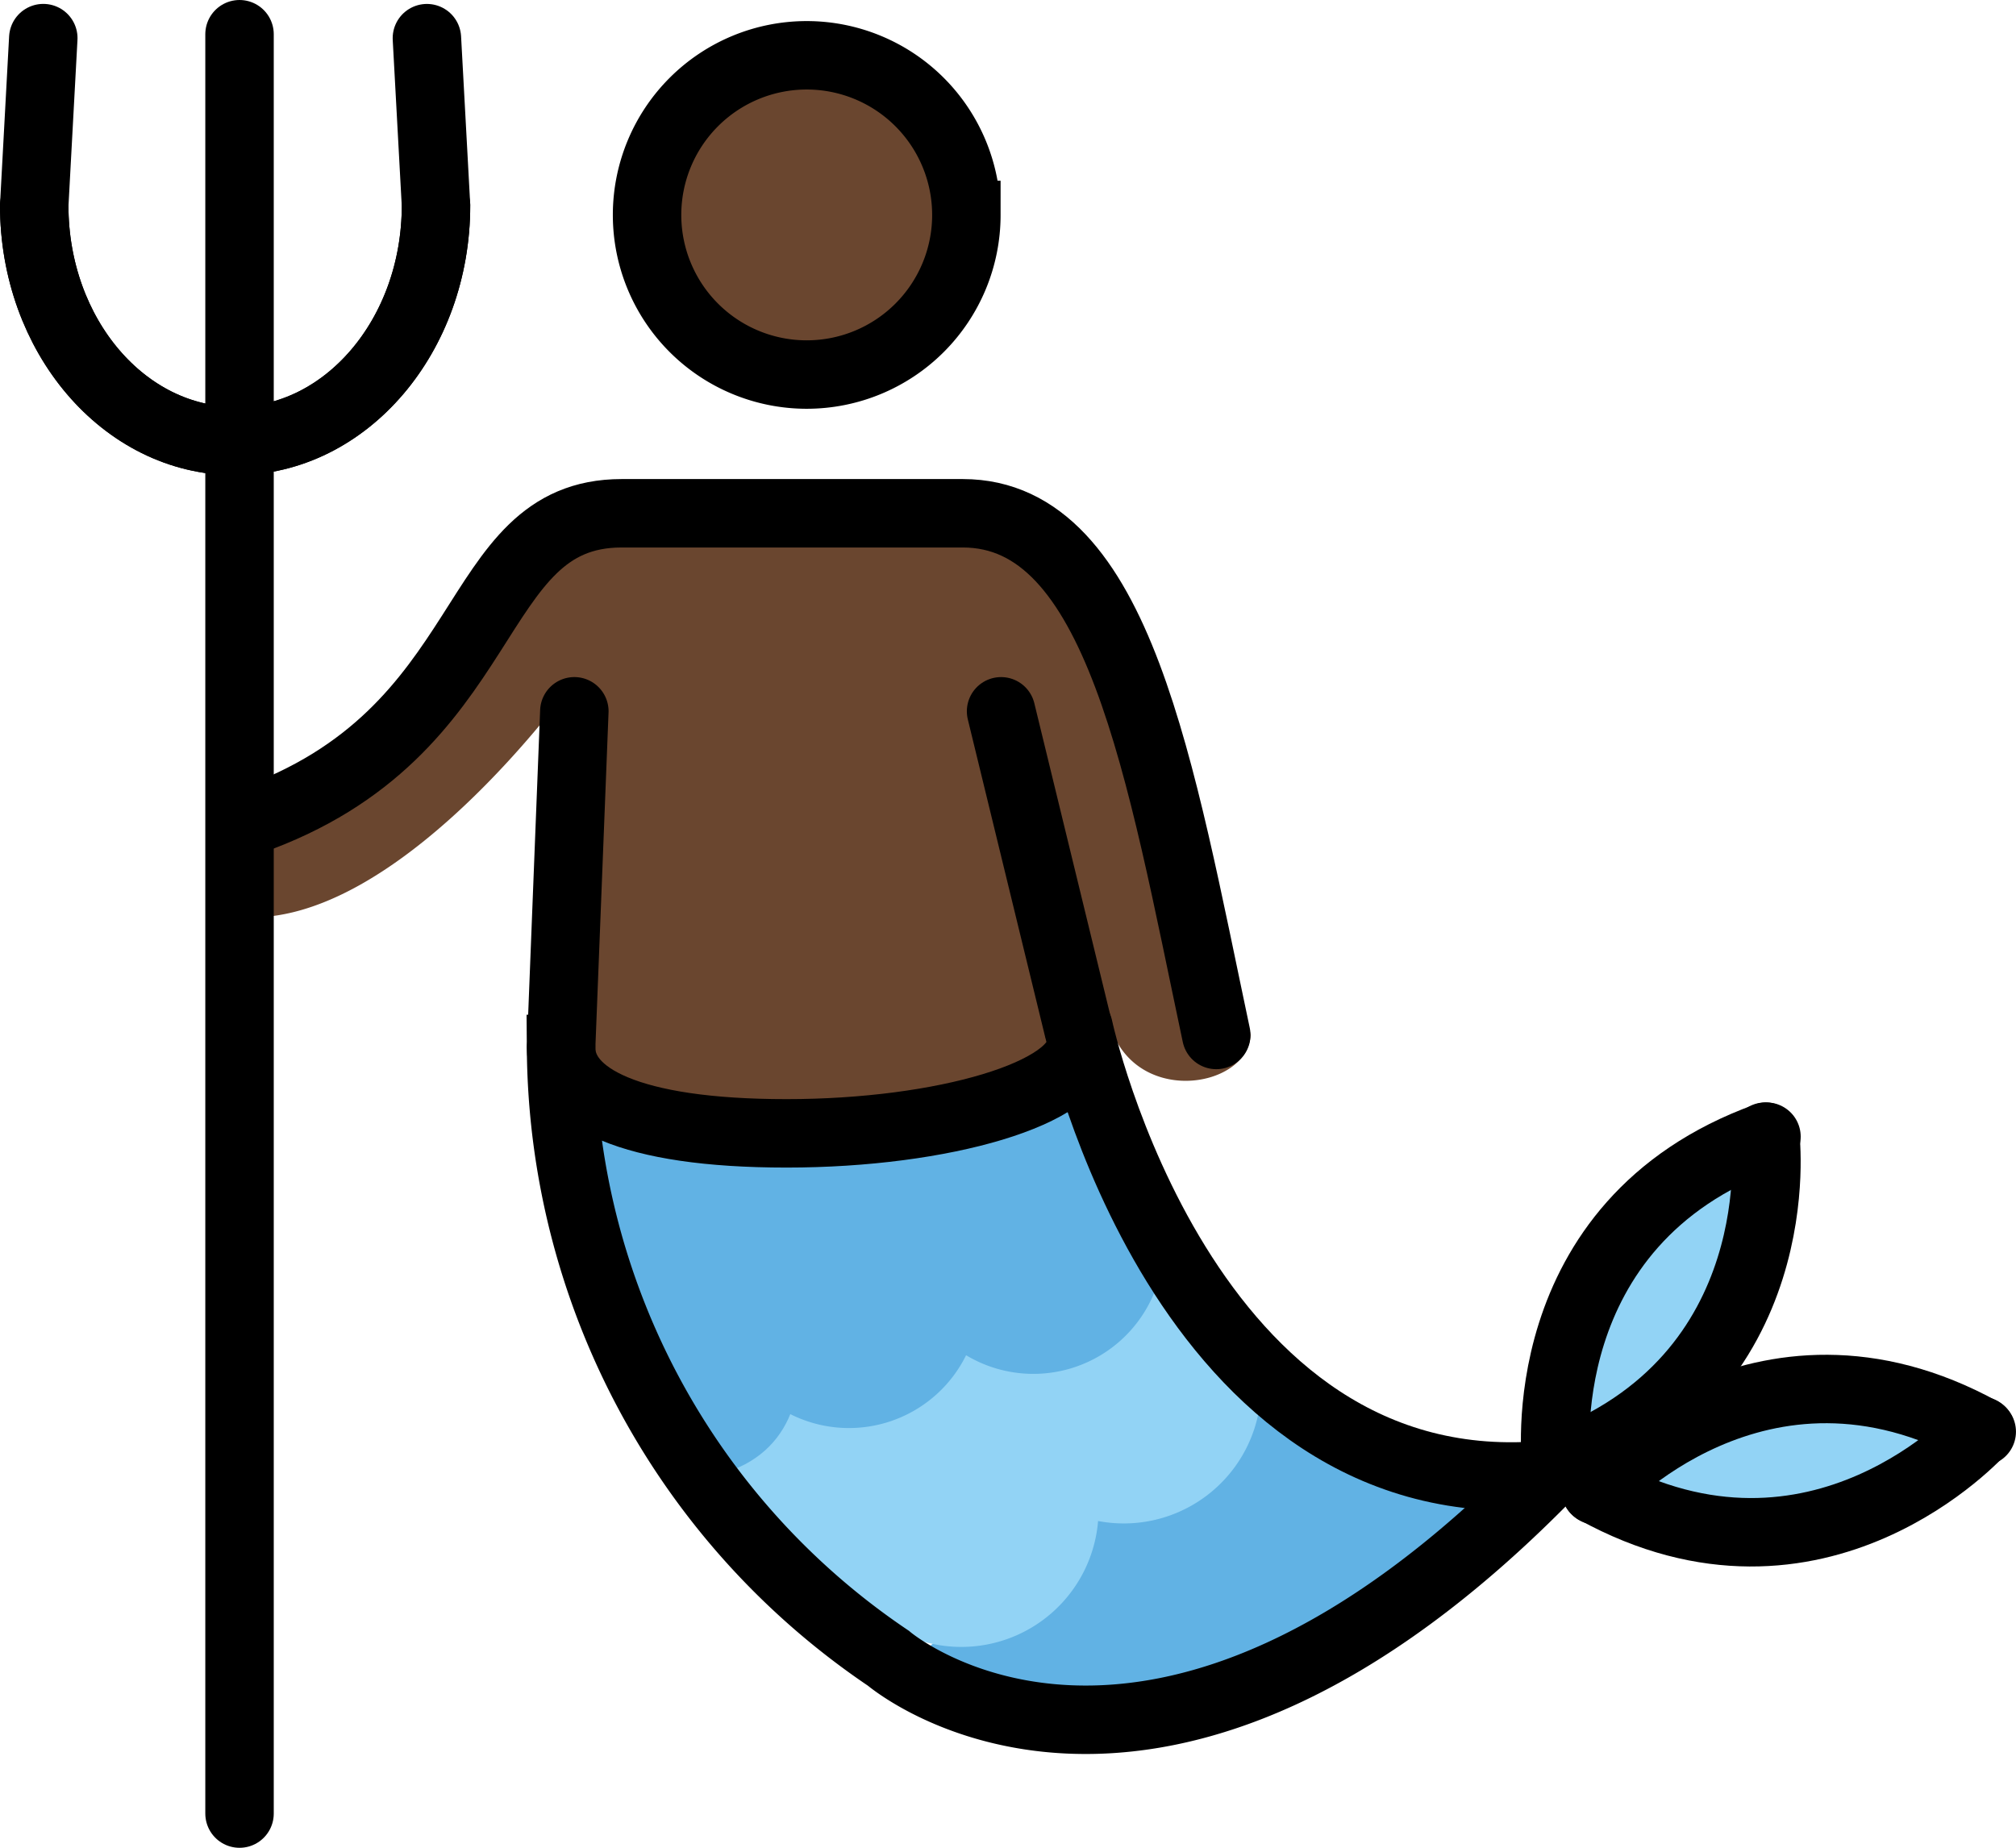 <svg xmlns="http://www.w3.org/2000/svg" xmlns:svg="http://www.w3.org/2000/svg" id="emoji" width="58.907" height="54" version="1.1" viewBox="0 0 58.907 54"><g id="color" transform="translate(-7.957,-10.363)"><path id="path1" fill="#61b2e4" d="m 33.892,59.467 10.457,-8.456 8.047,3.77 c 0,0 -8.818,11.164 -18.504,4.686 z"/><path id="path2" fill="#92d3f5" d="m 26.857,51.72 a 3.364,3.364 0 0 0 2.631,-2.907 c 0.486,-2.61 3.855,2.765 4.943,-1.647 0,0 6.944,1.493 6.043,-2.197 l 4.106,5.176 c 0,0 -1.657,4.155 -5.894,3.113 0,0 1.43,5.9 -3.445,4.23 0,0 0.646,1.893 -3.547,0.129 z"/><path id="path3" fill="none" stroke="#92d3f5" stroke-linecap="round" stroke-miterlimit="10" stroke-width="2" d="m 38.671,53.009 a 3.01,3.01 0 0 1 -4.747,3.608"/><path id="path4" fill="none" stroke="#92d3f5" stroke-linecap="round" stroke-miterlimit="10" stroke-width="2" d="m 43.423,49.399 a 3.013,3.013 0 0 1 -4.752,3.61"/><path id="path5" fill="none" stroke="#61b2e4" stroke-linecap="round" stroke-miterlimit="10" stroke-width="2" d="m 30.152,49.285 c 0.358,1.373 0.087,2.692 -1.231,3.129 -1.32,0.439 -1.505,-1.034 -1.863,-2.409"/><path id="path6" fill="none" stroke="#61b2e4" stroke-linecap="round" stroke-miterlimit="10" stroke-width="2" d="m 35.519,47.699 a 2.816,2.816 0 0 1 -5.386,1.586"/><path id="path7" fill="none" stroke="#61b2e4" stroke-linecap="round" stroke-miterlimit="10" stroke-width="2" d="m 40.907,46.111 a 2.817,2.817 0 0 1 -5.388,1.588"/><path id="path8" fill="#61b2e4" d="m 23.648,42.714 c 0,0 0.115,2.516 1.647,0.347 1.533,-2.169 5.842,3.353 8.675,-0.203 0,0 4.771,2.312 5.493,-1.416 L 41.428,46.5 c 0,0 -2.342,4.425 -5.753,1.706 0,0 -1.619,4.714 -5.35,1.157 0,0 -0.327,5.076 -4.664,1.144 z"/><path id="path9" fill="#92d3f5" d="m 59.26,43.908 c 2.009,0.915 -3.162,9.868 -5.707,9.252 -2.545,-0.616 4.01,-10.021 5.707,-9.252 z"/><path id="path10" fill="#92d3f5" d="m 53.767,53.939 c -1.139,-2.356 10.29,-3.266 10.771,-1.467 0.571,2.136 -9.631,3.824 -10.771,1.467"/></g><g id="skin" transform="translate(-7.957,-10.363)"><path id="path11" fill="#6a462f" d="m 36.345,16.634 a 4.768,4.768 0 1 1 0,-6e-4 z"/><path id="path12" fill="#6a462f" d="m 24.718,30.291 c 0,0 -5.307,7.476 -9.965,6.844 l -0.158,-2.999 c 0,0 3.869,-0.08 9.871,-8.292 l 12.396,-0.632 c 0,0 3.632,1.343 4.896,6.633 0.781,3.272 1.369,5.945 2.178,7.28 a 4.295,4.295 0 0 1 0.563,1.485 c -0.077,1.586 -3.501,2.128 -4.154,-0.434 -1.815,-2.371 -1.527,2.612 -1.527,2.612 l -14.589,0.452"/></g><g id="line" transform="translate(-7.957,-10.363)"><path id="path13" fill="none" stroke="#000" stroke-linecap="round" stroke-miterlimit="10" stroke-width="2" d="M 15.237,34.359 C 22.563,31.79 21.549,25.363 26.12,25.363 h 9.97 c 4.571,0 5.774,7.548 7.406,15.246"/><path id="path14" fill="none" stroke="#000" stroke-linecap="round" stroke-miterlimit="10" stroke-width="2" d="m 24.739,31.15 -0.388,9.867 a 21.666,21.666 0 0 0 9.563,17.805 c 0,0 7.697,6.609 19.438,-5.503"/><line id="line14" x1="39.473" x2="37.208" y1="40.452" y2="31.15" fill="none" stroke="#000" stroke-linecap="round" stroke-miterlimit="10" stroke-width="2"/><path id="path15" fill="none" stroke="#000" stroke-linecap="round" stroke-miterlimit="10" stroke-width="2" d="M 53.236,53.456 C 42.506,54.506 39.473,40.395 39.473,40.395"/><line id="line15" x1="14.956" x2="14.956" y1="63.363" y2="11.363" fill="none" stroke="#000" stroke-linecap="round" stroke-linejoin="round" stroke-width="2"/><path id="path16" fill="none" stroke="#000" stroke-linecap="round" stroke-miterlimit="10" stroke-width="2" d="m 8.957,16.368 c 0,3.8 2.628,6.882 5.87,6.882 3.242,0 5.87,-3.082 5.87,-6.882 L 20.431,11.478"/><path id="path17" fill="none" stroke="#000" stroke-linecap="round" stroke-miterlimit="10" stroke-width="2" d="m 20.697,16.368 c 0,3.8 -2.628,6.882 -5.87,6.882 -3.242,0 -5.87,-3.082 -5.87,-6.882 l 0.265,-4.891"/><path id="path18" fill="none" stroke="#000" stroke-linecap="round" stroke-miterlimit="10" stroke-width="2" d="m 53.43,53.185 c 0,0 -0.856,-7.077 6.143,-9.604"/><path id="path19" fill="none" stroke="#000" stroke-linecap="round" stroke-miterlimit="10" stroke-width="2" d="m 59.539,43.58 c 0,0 0.857,7.076 -6.141,9.604"/><path id="path20" fill="none" stroke="#000" stroke-linecap="round" stroke-miterlimit="10" stroke-width="2" d="m 54.593,53.92 c 0,0 4.755,-5.311 11.27,-1.717"/><path id="path21" fill="none" stroke="#000" stroke-linecap="round" stroke-miterlimit="10" stroke-width="2" d="m 65.84,52.178 c 0,0 -4.753,5.31 -11.27,1.716"/><path id="path22" fill="none" stroke="#000" stroke-linecap="round" stroke-miterlimit="10" stroke-width="2" d="m 39.533,40.86 c 0,1.444 -4.007,2.624 -8.595,2.624 -4.592,0 -6.586,-1.063 -6.586,-2.508"/><path id="path23" fill="none" stroke="#000" stroke-miterlimit="10" stroke-width="2" d="m 36.194,16.644 a 4.665,4.665 0 1 1 -4.666,-4.665 h 9e-4 a 4.666,4.666 0 0 1 4.665,4.665 z"/></g></svg>